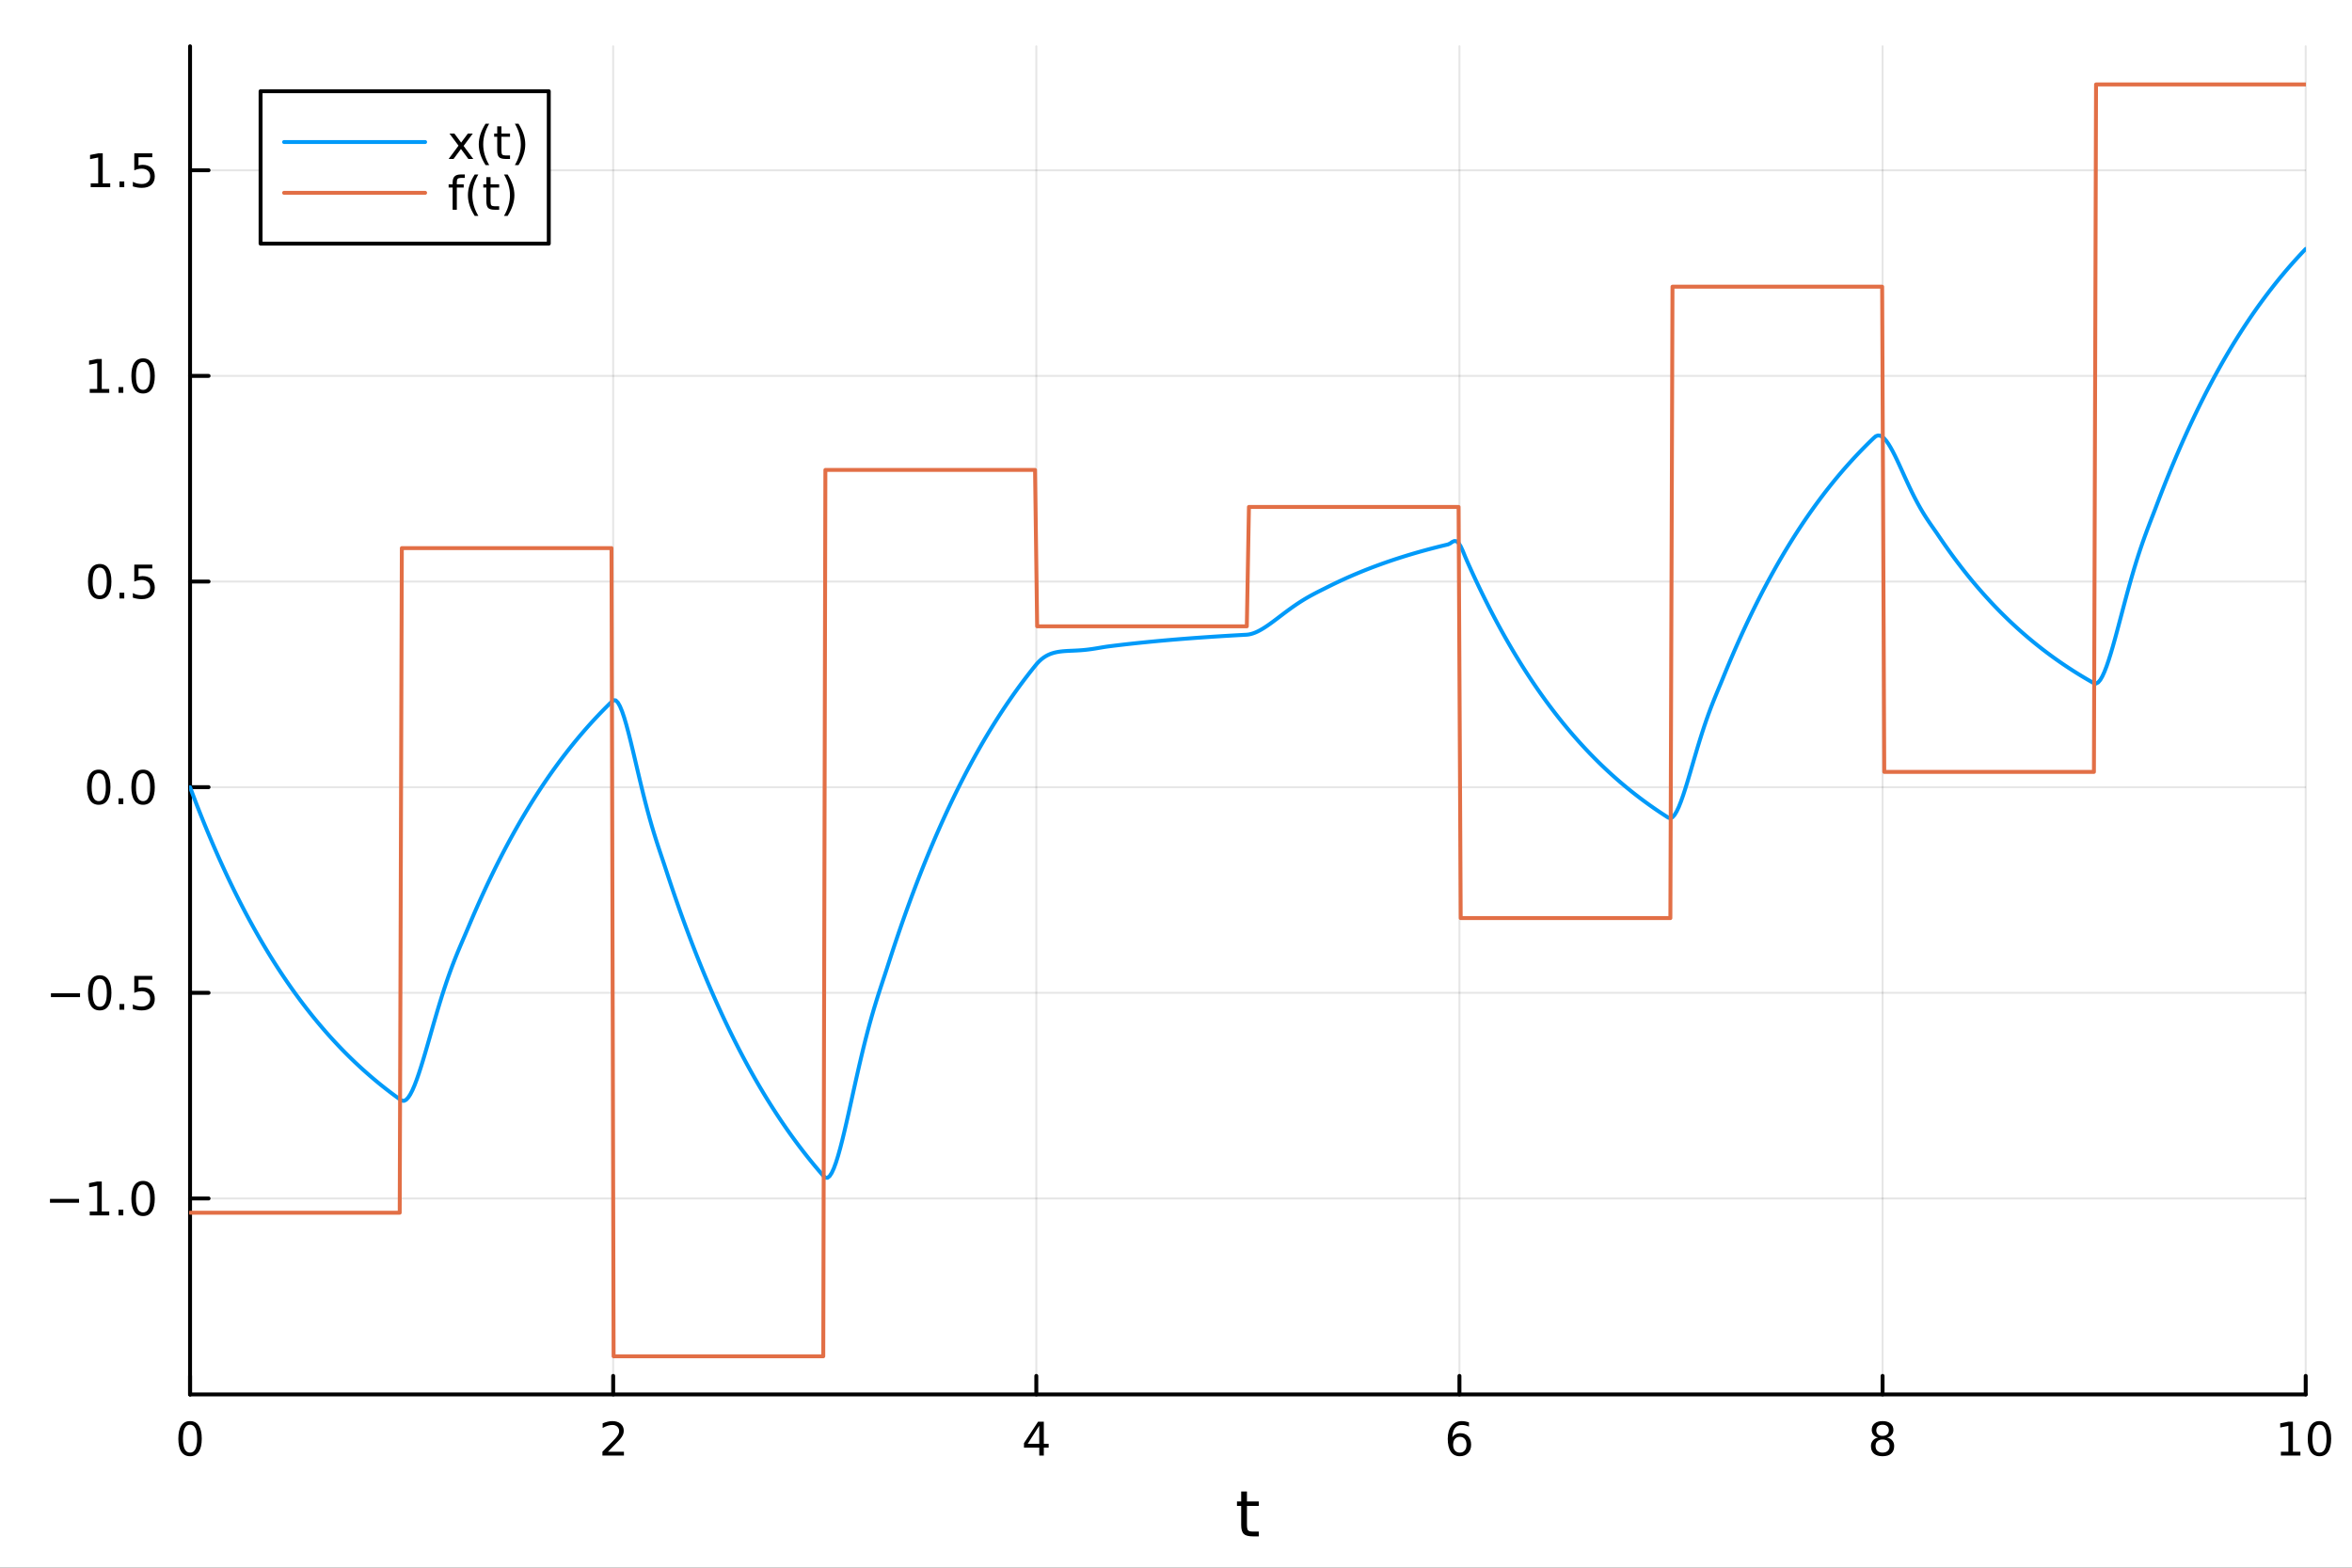 <?xml version="1.0" encoding="utf-8"?>
<svg xmlns="http://www.w3.org/2000/svg" xmlns:xlink="http://www.w3.org/1999/xlink" width="600" height="400" viewBox="0 0 2400 1600">
<rect x="0" y="0" width="2400" height="1600" fill="#333333" stroke="none"/>
<defs>
  <clipPath id="clip360">
    <rect x="0" y="0" width="2400" height="1600"/>
  </clipPath>
</defs>
<path clip-path="url(#clip360)" d="M0 1600 L2400 1600 L2400 0 L0 0  Z" fill="#ffffff" fill-rule="evenodd" fill-opacity="1"/>
<defs>
  <clipPath id="clip361">
    <rect x="480" y="0" width="1681" height="1600"/>
  </clipPath>
</defs>
<path clip-path="url(#clip360)" d="M193.936 1423.18 L2352.76 1423.18 L2352.76 47.244 L193.936 47.244  Z" fill="#ffffff" fill-rule="evenodd" fill-opacity="1"/>
<defs>
  <clipPath id="clip362">
    <rect x="193" y="47" width="2160" height="1377"/>
  </clipPath>
</defs>
<polyline clip-path="url(#clip362)" style="stroke:#000000; stroke-linecap:round; stroke-linejoin:round; stroke-width:2; stroke-opacity:0.1; fill:none" points="193.936,1423.18 193.936,47.244 "/>
<polyline clip-path="url(#clip362)" style="stroke:#000000; stroke-linecap:round; stroke-linejoin:round; stroke-width:2; stroke-opacity:0.1; fill:none" points="625.7,1423.18 625.7,47.244 "/>
<polyline clip-path="url(#clip362)" style="stroke:#000000; stroke-linecap:round; stroke-linejoin:round; stroke-width:2; stroke-opacity:0.1; fill:none" points="1057.46,1423.18 1057.46,47.244 "/>
<polyline clip-path="url(#clip362)" style="stroke:#000000; stroke-linecap:round; stroke-linejoin:round; stroke-width:2; stroke-opacity:0.1; fill:none" points="1489.23,1423.18 1489.23,47.244 "/>
<polyline clip-path="url(#clip362)" style="stroke:#000000; stroke-linecap:round; stroke-linejoin:round; stroke-width:2; stroke-opacity:0.1; fill:none" points="1920.99,1423.18 1920.99,47.244 "/>
<polyline clip-path="url(#clip362)" style="stroke:#000000; stroke-linecap:round; stroke-linejoin:round; stroke-width:2; stroke-opacity:0.1; fill:none" points="2352.76,1423.18 2352.76,47.244 "/>
<polyline clip-path="url(#clip360)" style="stroke:#000000; stroke-linecap:round; stroke-linejoin:round; stroke-width:4; stroke-opacity:1; fill:none" points="193.936,1423.18 2352.76,1423.18 "/>
<polyline clip-path="url(#clip360)" style="stroke:#000000; stroke-linecap:round; stroke-linejoin:round; stroke-width:4; stroke-opacity:1; fill:none" points="193.936,1423.18 193.936,1404.28 "/>
<polyline clip-path="url(#clip360)" style="stroke:#000000; stroke-linecap:round; stroke-linejoin:round; stroke-width:4; stroke-opacity:1; fill:none" points="625.7,1423.18 625.7,1404.28 "/>
<polyline clip-path="url(#clip360)" style="stroke:#000000; stroke-linecap:round; stroke-linejoin:round; stroke-width:4; stroke-opacity:1; fill:none" points="1057.46,1423.18 1057.46,1404.28 "/>
<polyline clip-path="url(#clip360)" style="stroke:#000000; stroke-linecap:round; stroke-linejoin:round; stroke-width:4; stroke-opacity:1; fill:none" points="1489.23,1423.18 1489.23,1404.28 "/>
<polyline clip-path="url(#clip360)" style="stroke:#000000; stroke-linecap:round; stroke-linejoin:round; stroke-width:4; stroke-opacity:1; fill:none" points="1920.99,1423.18 1920.99,1404.28 "/>
<polyline clip-path="url(#clip360)" style="stroke:#000000; stroke-linecap:round; stroke-linejoin:round; stroke-width:4; stroke-opacity:1; fill:none" points="2352.76,1423.18 2352.76,1404.28 "/>
<path clip-path="url(#clip360)" d="M193.936 1454.1 Q190.325 1454.1 188.496 1457.66 Q186.691 1461.2 186.691 1468.33 Q186.691 1475.44 188.496 1479.01 Q190.325 1482.55 193.936 1482.55 Q197.57 1482.55 199.376 1479.01 Q201.204 1475.44 201.204 1468.33 Q201.204 1461.2 199.376 1457.66 Q197.57 1454.1 193.936 1454.1 M193.936 1450.39 Q199.746 1450.39 202.802 1455 Q205.88 1459.58 205.88 1468.33 Q205.88 1477.06 202.802 1481.67 Q199.746 1486.25 193.936 1486.25 Q188.126 1486.25 185.047 1481.67 Q181.992 1477.06 181.992 1468.33 Q181.992 1459.58 185.047 1455 Q188.126 1450.39 193.936 1450.39 Z" fill="#000000" fill-rule="nonzero" fill-opacity="1" /><path clip-path="url(#clip360)" d="M620.353 1481.64 L636.672 1481.64 L636.672 1485.58 L614.728 1485.58 L614.728 1481.64 Q617.39 1478.89 621.973 1474.26 Q626.58 1469.61 627.76 1468.27 Q630.006 1465.74 630.885 1464.01 Q631.788 1462.25 631.788 1460.56 Q631.788 1457.8 629.843 1456.07 Q627.922 1454.33 624.82 1454.33 Q622.621 1454.33 620.168 1455.09 Q617.737 1455.86 614.959 1457.41 L614.959 1452.69 Q617.783 1451.55 620.237 1450.97 Q622.691 1450.39 624.728 1450.39 Q630.098 1450.39 633.293 1453.08 Q636.487 1455.77 636.487 1460.26 Q636.487 1462.39 635.677 1464.31 Q634.89 1466.2 632.783 1468.8 Q632.205 1469.47 629.103 1472.69 Q626.001 1475.88 620.353 1481.64 Z" fill="#000000" fill-rule="nonzero" fill-opacity="1" /><path clip-path="url(#clip360)" d="M1060.47 1455.09 L1048.67 1473.54 L1060.47 1473.54 L1060.47 1455.09 M1059.25 1451.02 L1065.13 1451.02 L1065.13 1473.54 L1070.06 1473.54 L1070.06 1477.43 L1065.13 1477.43 L1065.13 1485.58 L1060.47 1485.58 L1060.47 1477.43 L1044.87 1477.43 L1044.87 1472.92 L1059.25 1451.02 Z" fill="#000000" fill-rule="nonzero" fill-opacity="1" /><path clip-path="url(#clip360)" d="M1489.63 1466.44 Q1486.48 1466.44 1484.63 1468.59 Q1482.8 1470.74 1482.8 1474.49 Q1482.8 1478.22 1484.63 1480.39 Q1486.48 1482.55 1489.63 1482.55 Q1492.78 1482.55 1494.61 1480.39 Q1496.46 1478.22 1496.46 1474.49 Q1496.46 1470.74 1494.61 1468.59 Q1492.78 1466.44 1489.63 1466.44 M1498.92 1451.78 L1498.92 1456.04 Q1497.16 1455.21 1495.35 1454.77 Q1493.57 1454.33 1491.81 1454.33 Q1487.18 1454.33 1484.73 1457.45 Q1482.3 1460.58 1481.95 1466.9 Q1483.31 1464.89 1485.37 1463.82 Q1487.43 1462.73 1489.91 1462.73 Q1495.12 1462.73 1498.13 1465.9 Q1501.16 1469.05 1501.16 1474.49 Q1501.16 1479.82 1498.01 1483.03 Q1494.86 1486.25 1489.63 1486.25 Q1483.64 1486.25 1480.47 1481.67 Q1477.3 1477.06 1477.3 1468.33 Q1477.3 1460.14 1481.18 1455.28 Q1485.07 1450.39 1491.62 1450.39 Q1493.38 1450.39 1495.17 1450.74 Q1496.97 1451.09 1498.92 1451.78 Z" fill="#000000" fill-rule="nonzero" fill-opacity="1" /><path clip-path="url(#clip360)" d="M1920.99 1469.17 Q1917.66 1469.17 1915.74 1470.95 Q1913.84 1472.73 1913.84 1475.86 Q1913.84 1478.98 1915.74 1480.77 Q1917.66 1482.55 1920.99 1482.55 Q1924.33 1482.55 1926.25 1480.77 Q1928.17 1478.96 1928.17 1475.86 Q1928.17 1472.73 1926.25 1470.95 Q1924.35 1469.17 1920.99 1469.17 M1916.32 1467.18 Q1913.31 1466.44 1911.62 1464.38 Q1909.95 1462.32 1909.95 1459.35 Q1909.95 1455.21 1912.89 1452.8 Q1915.85 1450.39 1920.99 1450.39 Q1926.15 1450.39 1929.09 1452.8 Q1932.03 1455.21 1932.03 1459.35 Q1932.03 1462.32 1930.34 1464.38 Q1928.68 1466.44 1925.69 1467.18 Q1929.07 1467.96 1930.95 1470.26 Q1932.84 1472.55 1932.84 1475.86 Q1932.84 1480.88 1929.77 1483.57 Q1926.71 1486.25 1920.99 1486.25 Q1915.27 1486.25 1912.2 1483.57 Q1909.14 1480.88 1909.14 1475.86 Q1909.14 1472.55 1911.04 1470.26 Q1912.94 1467.96 1916.32 1467.18 M1914.6 1459.79 Q1914.6 1462.48 1916.27 1463.98 Q1917.96 1465.49 1920.99 1465.49 Q1924 1465.49 1925.69 1463.98 Q1927.4 1462.48 1927.4 1459.79 Q1927.4 1457.11 1925.69 1455.6 Q1924 1454.1 1920.99 1454.1 Q1917.96 1454.1 1916.27 1455.6 Q1914.6 1457.11 1914.6 1459.79 Z" fill="#000000" fill-rule="nonzero" fill-opacity="1" /><path clip-path="url(#clip360)" d="M2327.44 1481.64 L2335.08 1481.64 L2335.08 1455.28 L2326.77 1456.95 L2326.77 1452.69 L2335.04 1451.02 L2339.71 1451.02 L2339.71 1481.64 L2347.35 1481.64 L2347.35 1485.58 L2327.44 1485.58 L2327.44 1481.64 Z" fill="#000000" fill-rule="nonzero" fill-opacity="1" /><path clip-path="url(#clip360)" d="M2366.8 1454.1 Q2363.18 1454.1 2361.36 1457.66 Q2359.55 1461.2 2359.55 1468.33 Q2359.55 1475.44 2361.36 1479.01 Q2363.18 1482.55 2366.8 1482.55 Q2370.43 1482.55 2372.23 1479.01 Q2374.06 1475.44 2374.06 1468.33 Q2374.06 1461.2 2372.23 1457.66 Q2370.43 1454.1 2366.8 1454.1 M2366.8 1450.39 Q2372.61 1450.39 2375.66 1455 Q2378.74 1459.58 2378.74 1468.33 Q2378.74 1477.06 2375.66 1481.67 Q2372.61 1486.25 2366.8 1486.25 Q2360.99 1486.25 2357.91 1481.67 Q2354.85 1477.06 2354.85 1468.33 Q2354.85 1459.58 2357.91 1455 Q2360.99 1450.39 2366.8 1450.39 Z" fill="#000000" fill-rule="nonzero" fill-opacity="1" /><path clip-path="url(#clip360)" d="M1272.41 1522.27 L1272.41 1532.4 L1284.47 1532.4 L1284.47 1536.95 L1272.41 1536.95 L1272.41 1556.3 Q1272.41 1560.66 1273.58 1561.9 Q1274.79 1563.14 1278.45 1563.14 L1284.47 1563.14 L1284.47 1568.04 L1278.45 1568.04 Q1271.67 1568.04 1269.1 1565.53 Q1266.52 1562.98 1266.52 1556.3 L1266.52 1536.95 L1262.22 1536.95 L1262.22 1532.4 L1266.52 1532.4 L1266.52 1522.27 L1272.41 1522.27 Z" fill="#000000" fill-rule="nonzero" fill-opacity="1" /><polyline clip-path="url(#clip362)" style="stroke:#000000; stroke-linecap:round; stroke-linejoin:round; stroke-width:2; stroke-opacity:0.1; fill:none" points="193.936,1223.16 2352.76,1223.16 "/>
<polyline clip-path="url(#clip362)" style="stroke:#000000; stroke-linecap:round; stroke-linejoin:round; stroke-width:2; stroke-opacity:0.1; fill:none" points="193.936,1013.29 2352.76,1013.29 "/>
<polyline clip-path="url(#clip362)" style="stroke:#000000; stroke-linecap:round; stroke-linejoin:round; stroke-width:2; stroke-opacity:0.1; fill:none" points="193.936,803.409 2352.76,803.409 "/>
<polyline clip-path="url(#clip362)" style="stroke:#000000; stroke-linecap:round; stroke-linejoin:round; stroke-width:2; stroke-opacity:0.1; fill:none" points="193.936,593.53 2352.76,593.53 "/>
<polyline clip-path="url(#clip362)" style="stroke:#000000; stroke-linecap:round; stroke-linejoin:round; stroke-width:2; stroke-opacity:0.1; fill:none" points="193.936,383.652 2352.76,383.652 "/>
<polyline clip-path="url(#clip362)" style="stroke:#000000; stroke-linecap:round; stroke-linejoin:round; stroke-width:2; stroke-opacity:0.1; fill:none" points="193.936,173.774 2352.76,173.774 "/>
<polyline clip-path="url(#clip360)" style="stroke:#000000; stroke-linecap:round; stroke-linejoin:round; stroke-width:4; stroke-opacity:1; fill:none" points="193.936,1423.18 193.936,47.244 "/>
<polyline clip-path="url(#clip360)" style="stroke:#000000; stroke-linecap:round; stroke-linejoin:round; stroke-width:4; stroke-opacity:1; fill:none" points="193.936,1223.16 212.834,1223.16 "/>
<polyline clip-path="url(#clip360)" style="stroke:#000000; stroke-linecap:round; stroke-linejoin:round; stroke-width:4; stroke-opacity:1; fill:none" points="193.936,1013.29 212.834,1013.29 "/>
<polyline clip-path="url(#clip360)" style="stroke:#000000; stroke-linecap:round; stroke-linejoin:round; stroke-width:4; stroke-opacity:1; fill:none" points="193.936,803.409 212.834,803.409 "/>
<polyline clip-path="url(#clip360)" style="stroke:#000000; stroke-linecap:round; stroke-linejoin:round; stroke-width:4; stroke-opacity:1; fill:none" points="193.936,593.53 212.834,593.53 "/>
<polyline clip-path="url(#clip360)" style="stroke:#000000; stroke-linecap:round; stroke-linejoin:round; stroke-width:4; stroke-opacity:1; fill:none" points="193.936,383.652 212.834,383.652 "/>
<polyline clip-path="url(#clip360)" style="stroke:#000000; stroke-linecap:round; stroke-linejoin:round; stroke-width:4; stroke-opacity:1; fill:none" points="193.936,173.774 212.834,173.774 "/>
<path clip-path="url(#clip360)" d="M50.992 1223.62 L80.668 1223.62 L80.668 1227.55 L50.992 1227.55 L50.992 1223.62 Z" fill="#000000" fill-rule="nonzero" fill-opacity="1" /><path clip-path="url(#clip360)" d="M91.571 1236.51 L99.21 1236.51 L99.21 1210.14 L90.899 1211.81 L90.899 1207.55 L99.163 1205.88 L103.839 1205.88 L103.839 1236.51 L111.478 1236.51 L111.478 1240.44 L91.571 1240.44 L91.571 1236.51 Z" fill="#000000" fill-rule="nonzero" fill-opacity="1" /><path clip-path="url(#clip360)" d="M120.922 1234.57 L125.807 1234.57 L125.807 1240.44 L120.922 1240.44 L120.922 1234.57 Z" fill="#000000" fill-rule="nonzero" fill-opacity="1" /><path clip-path="url(#clip360)" d="M145.992 1208.96 Q142.381 1208.96 140.552 1212.53 Q138.746 1216.07 138.746 1223.2 Q138.746 1230.31 140.552 1233.87 Q142.381 1237.41 145.992 1237.41 Q149.626 1237.41 151.431 1233.87 Q153.26 1230.31 153.26 1223.2 Q153.26 1216.07 151.431 1212.53 Q149.626 1208.96 145.992 1208.96 M145.992 1205.26 Q151.802 1205.26 154.857 1209.87 Q157.936 1214.45 157.936 1223.2 Q157.936 1231.93 154.857 1236.53 Q151.802 1241.12 145.992 1241.12 Q140.181 1241.12 137.103 1236.53 Q134.047 1231.93 134.047 1223.2 Q134.047 1214.45 137.103 1209.87 Q140.181 1205.26 145.992 1205.26 Z" fill="#000000" fill-rule="nonzero" fill-opacity="1" /><path clip-path="url(#clip360)" d="M51.987 1013.74 L81.663 1013.74 L81.663 1017.67 L51.987 1017.67 L51.987 1013.74 Z" fill="#000000" fill-rule="nonzero" fill-opacity="1" /><path clip-path="url(#clip360)" d="M101.756 999.085 Q98.145 999.085 96.316 1002.65 Q94.51 1006.19 94.51 1013.32 Q94.51 1020.43 96.316 1023.99 Q98.145 1027.53 101.756 1027.53 Q105.39 1027.53 107.196 1023.99 Q109.024 1020.43 109.024 1013.32 Q109.024 1006.19 107.196 1002.65 Q105.39 999.085 101.756 999.085 M101.756 995.382 Q107.566 995.382 110.621 999.988 Q113.7 1004.57 113.7 1013.32 Q113.7 1022.05 110.621 1026.65 Q107.566 1031.24 101.756 1031.24 Q95.946 1031.24 92.867 1026.65 Q89.811 1022.05 89.811 1013.32 Q89.811 1004.57 92.867 999.988 Q95.946 995.382 101.756 995.382 Z" fill="#000000" fill-rule="nonzero" fill-opacity="1" /><path clip-path="url(#clip360)" d="M121.918 1024.69 L126.802 1024.69 L126.802 1030.57 L121.918 1030.57 L121.918 1024.69 Z" fill="#000000" fill-rule="nonzero" fill-opacity="1" /><path clip-path="url(#clip360)" d="M137.033 996.007 L155.39 996.007 L155.39 999.942 L141.316 999.942 L141.316 1008.41 Q142.334 1008.07 143.353 1007.9 Q144.371 1007.72 145.39 1007.72 Q151.177 1007.72 154.556 1010.89 Q157.936 1014.06 157.936 1019.48 Q157.936 1025.06 154.464 1028.16 Q150.992 1031.24 144.672 1031.24 Q142.496 1031.24 140.228 1030.87 Q137.982 1030.5 135.575 1029.76 L135.575 1025.06 Q137.658 1026.19 139.881 1026.75 Q142.103 1027.3 144.58 1027.3 Q148.584 1027.3 150.922 1025.2 Q153.26 1023.09 153.26 1019.48 Q153.26 1015.87 150.922 1013.76 Q148.584 1011.65 144.58 1011.65 Q142.705 1011.65 140.83 1012.07 Q138.978 1012.49 137.033 1013.37 L137.033 996.007 Z" fill="#000000" fill-rule="nonzero" fill-opacity="1" /><path clip-path="url(#clip360)" d="M100.76 789.207 Q97.149 789.207 95.321 792.772 Q93.515 796.314 93.515 803.443 Q93.515 810.55 95.321 814.115 Q97.149 817.656 100.76 817.656 Q104.395 817.656 106.2 814.115 Q108.029 810.55 108.029 803.443 Q108.029 796.314 106.2 792.772 Q104.395 789.207 100.76 789.207 M100.76 785.504 Q106.571 785.504 109.626 790.11 Q112.705 794.693 112.705 803.443 Q112.705 812.17 109.626 816.777 Q106.571 821.36 100.76 821.36 Q94.95 821.36 91.871 816.777 Q88.816 812.17 88.816 803.443 Q88.816 794.693 91.871 790.11 Q94.95 785.504 100.76 785.504 Z" fill="#000000" fill-rule="nonzero" fill-opacity="1" /><path clip-path="url(#clip360)" d="M120.922 814.809 L125.807 814.809 L125.807 820.689 L120.922 820.689 L120.922 814.809 Z" fill="#000000" fill-rule="nonzero" fill-opacity="1" /><path clip-path="url(#clip360)" d="M145.992 789.207 Q142.381 789.207 140.552 792.772 Q138.746 796.314 138.746 803.443 Q138.746 810.55 140.552 814.115 Q142.381 817.656 145.992 817.656 Q149.626 817.656 151.431 814.115 Q153.26 810.55 153.26 803.443 Q153.26 796.314 151.431 792.772 Q149.626 789.207 145.992 789.207 M145.992 785.504 Q151.802 785.504 154.857 790.11 Q157.936 794.693 157.936 803.443 Q157.936 812.17 154.857 816.777 Q151.802 821.36 145.992 821.36 Q140.181 821.36 137.103 816.777 Q134.047 812.17 134.047 803.443 Q134.047 794.693 137.103 790.11 Q140.181 785.504 145.992 785.504 Z" fill="#000000" fill-rule="nonzero" fill-opacity="1" /><path clip-path="url(#clip360)" d="M101.756 579.329 Q98.145 579.329 96.316 582.894 Q94.51 586.435 94.51 593.565 Q94.51 600.672 96.316 604.236 Q98.145 607.778 101.756 607.778 Q105.39 607.778 107.196 604.236 Q109.024 600.672 109.024 593.565 Q109.024 586.435 107.196 582.894 Q105.39 579.329 101.756 579.329 M101.756 575.625 Q107.566 575.625 110.621 580.232 Q113.7 584.815 113.7 593.565 Q113.7 602.292 110.621 606.898 Q107.566 611.482 101.756 611.482 Q95.946 611.482 92.867 606.898 Q89.811 602.292 89.811 593.565 Q89.811 584.815 92.867 580.232 Q95.946 575.625 101.756 575.625 Z" fill="#000000" fill-rule="nonzero" fill-opacity="1" /><path clip-path="url(#clip360)" d="M121.918 604.931 L126.802 604.931 L126.802 610.81 L121.918 610.81 L121.918 604.931 Z" fill="#000000" fill-rule="nonzero" fill-opacity="1" /><path clip-path="url(#clip360)" d="M137.033 576.25 L155.39 576.25 L155.39 580.186 L141.316 580.186 L141.316 588.658 Q142.334 588.31 143.353 588.148 Q144.371 587.963 145.39 587.963 Q151.177 587.963 154.556 591.135 Q157.936 594.306 157.936 599.722 Q157.936 605.301 154.464 608.403 Q150.992 611.482 144.672 611.482 Q142.496 611.482 140.228 611.111 Q137.982 610.741 135.575 610 L135.575 605.301 Q137.658 606.435 139.881 606.991 Q142.103 607.546 144.58 607.546 Q148.584 607.546 150.922 605.44 Q153.26 603.334 153.26 599.722 Q153.26 596.111 150.922 594.005 Q148.584 591.898 144.58 591.898 Q142.705 591.898 140.83 592.315 Q138.978 592.732 137.033 593.611 L137.033 576.25 Z" fill="#000000" fill-rule="nonzero" fill-opacity="1" /><path clip-path="url(#clip360)" d="M91.571 396.997 L99.21 396.997 L99.21 370.631 L90.899 372.298 L90.899 368.039 L99.163 366.372 L103.839 366.372 L103.839 396.997 L111.478 396.997 L111.478 400.932 L91.571 400.932 L91.571 396.997 Z" fill="#000000" fill-rule="nonzero" fill-opacity="1" /><path clip-path="url(#clip360)" d="M120.922 395.053 L125.807 395.053 L125.807 400.932 L120.922 400.932 L120.922 395.053 Z" fill="#000000" fill-rule="nonzero" fill-opacity="1" /><path clip-path="url(#clip360)" d="M145.992 369.451 Q142.381 369.451 140.552 373.016 Q138.746 376.557 138.746 383.687 Q138.746 390.793 140.552 394.358 Q142.381 397.9 145.992 397.9 Q149.626 397.9 151.431 394.358 Q153.26 390.793 153.26 383.687 Q153.26 376.557 151.431 373.016 Q149.626 369.451 145.992 369.451 M145.992 365.747 Q151.802 365.747 154.857 370.354 Q157.936 374.937 157.936 383.687 Q157.936 392.414 154.857 397.02 Q151.802 401.603 145.992 401.603 Q140.181 401.603 137.103 397.02 Q134.047 392.414 134.047 383.687 Q134.047 374.937 137.103 370.354 Q140.181 365.747 145.992 365.747 Z" fill="#000000" fill-rule="nonzero" fill-opacity="1" /><path clip-path="url(#clip360)" d="M92.566 187.119 L100.205 187.119 L100.205 160.753 L91.895 162.42 L91.895 158.161 L100.159 156.494 L104.834 156.494 L104.834 187.119 L112.473 187.119 L112.473 191.054 L92.566 191.054 L92.566 187.119 Z" fill="#000000" fill-rule="nonzero" fill-opacity="1" /><path clip-path="url(#clip360)" d="M121.918 185.174 L126.802 185.174 L126.802 191.054 L121.918 191.054 L121.918 185.174 Z" fill="#000000" fill-rule="nonzero" fill-opacity="1" /><path clip-path="url(#clip360)" d="M137.033 156.494 L155.39 156.494 L155.39 160.429 L141.316 160.429 L141.316 168.901 Q142.334 168.554 143.353 168.392 Q144.371 168.207 145.39 168.207 Q151.177 168.207 154.556 171.378 Q157.936 174.549 157.936 179.966 Q157.936 185.545 154.464 188.647 Q150.992 191.725 144.672 191.725 Q142.496 191.725 140.228 191.355 Q137.982 190.984 135.575 190.244 L135.575 185.545 Q137.658 186.679 139.881 187.234 Q142.103 187.79 144.58 187.79 Q148.584 187.79 150.922 185.684 Q153.26 183.577 153.26 179.966 Q153.26 176.355 150.922 174.248 Q148.584 172.142 144.58 172.142 Q142.705 172.142 140.83 172.559 Q138.978 172.975 137.033 173.855 L137.033 156.494 Z" fill="#000000" fill-rule="nonzero" fill-opacity="1" /><polyline clip-path="url(#clip362)" style="stroke:#009af9; stroke-linecap:round; stroke-linejoin:round; stroke-width:4; stroke-opacity:1; fill:none" points="193.936,803.409 196.097,809.167 198.258,814.848 200.419,820.455 202.58,825.987 204.741,831.446 206.902,836.832 209.063,842.147 211.224,847.392 213.385,852.567 215.546,857.673 217.707,862.712 219.868,867.684 222.029,872.59 224.19,877.43 226.351,882.207 228.512,886.921 230.673,891.571 232.834,896.161 234.995,900.689 237.156,905.158 239.317,909.567 241.478,913.917 243.639,918.21 245.8,922.446 247.961,926.626 250.122,930.751 252.282,934.821 254.443,938.836 256.604,942.799 258.765,946.709 260.926,950.567 263.087,954.374 265.248,958.131 267.409,961.838 269.57,965.495 271.731,969.105 273.892,972.666 276.053,976.18 278.214,979.648 280.375,983.069 282.536,986.445 284.697,989.777 286.858,993.064 289.019,996.308 291.18,999.508 293.341,1002.67 295.502,1005.78 297.663,1008.86 299.824,1011.89 301.985,1014.89 304.146,1017.84 306.307,1020.76 308.468,1023.63 310.629,1026.47 312.79,1029.27 314.951,1032.03 317.112,1034.76 319.273,1037.45 321.434,1040.11 323.595,1042.73 325.756,1045.31 327.917,1047.86 330.078,1050.38 332.239,1052.87 334.4,1055.32 336.561,1057.73 338.722,1060.12 340.883,1062.48 343.044,1064.8 345.205,1067.09 347.366,1069.35 349.527,1071.59 351.688,1073.79 353.849,1075.96 356.01,1078.11 358.171,1080.22 360.332,1082.31 362.493,1084.37 364.653,1086.4 366.814,1088.41 368.975,1090.39 371.136,1092.34 373.297,1094.27 375.458,1096.17 377.619,1098.05 379.78,1099.9 381.941,1101.73 384.102,1103.53 386.263,1105.31 388.424,1107.07 390.585,1108.8 392.746,1110.51 394.907,1112.19 397.068,1113.86 399.229,1115.5 401.39,1117.12 403.551,1118.72 405.712,1120.3 407.873,1121.85 410.034,1123.3 412.195,1123.57 414.356,1122.49 416.517,1120.23 418.678,1116.92 420.839,1112.7 423,1107.7 425.161,1102.03 427.322,1095.82 429.483,1089.16 431.644,1082.16 433.805,1074.91 435.966,1067.48 438.127,1059.96 440.288,1052.4 442.449,1044.88 444.61,1037.45 446.771,1030.14 448.932,1023 451.093,1016.05 453.254,1009.32 455.415,1002.83 457.576,996.572 459.737,990.554 461.898,984.766 464.059,979.192 466.22,973.808 468.381,968.583 470.542,963.48 472.703,958.45 474.864,953.441 477.024,948.39 479.185,943.258 481.346,938.169 483.507,933.147 485.668,928.192 487.829,923.303 489.99,918.478 492.151,913.718 494.312,909.02 496.473,904.385 498.634,899.812 500.795,895.299 502.956,890.845 505.117,886.451 507.278,882.115 509.439,877.837 511.6,873.615 513.761,869.449 515.922,865.338 518.083,861.282 520.244,857.279 522.405,853.33 524.566,849.432 526.727,845.587 528.888,841.792 531.049,838.048 533.21,834.354 535.371,830.708 537.532,827.111 539.693,823.562 541.854,820.059 544.015,816.604 546.176,813.194 548.337,809.829 550.498,806.509 552.659,803.233 554.82,800.001 556.981,796.811 559.142,793.664 561.303,790.559 563.464,787.494 565.625,784.471 567.786,781.487 569.947,778.543 572.108,775.638 574.269,772.772 576.43,769.943 578.591,767.152 580.752,764.398 582.913,761.681 585.074,758.999 587.235,756.353 589.396,753.742 591.556,751.166 593.717,748.623 595.878,746.115 598.039,743.639 600.2,741.197 602.361,738.787 604.522,736.409 606.683,734.062 608.844,731.746 611.005,729.462 613.166,727.207 615.327,724.982 617.488,722.787 619.649,720.621 621.81,718.484 623.971,716.375 626.132,714.617 628.293,714.828 630.454,716.981 632.615,720.794 634.776,726.006 636.937,732.372 639.098,739.667 641.259,747.683 643.42,756.232 645.581,765.144 647.742,774.266 649.903,783.465 652.064,792.627 654.225,801.654 656.386,810.469 658.547,819.011 660.708,827.24 662.869,835.132 665.03,842.684 667.191,849.908 669.352,856.838 671.513,863.524 673.674,870.036 675.835,876.461 677.996,882.905 680.157,889.478 682.318,896.037 684.479,902.51 686.64,908.897 688.801,915.199 690.962,921.417 693.123,927.553 695.284,933.608 697.445,939.583 699.606,945.478 701.767,951.295 703.927,957.035 706.088,962.699 708.249,968.288 710.41,973.802 712.571,979.244 714.732,984.613 716.893,989.911 719.054,995.139 721.215,1000.3 723.376,1005.39 725.537,1010.41 727.698,1015.37 729.859,1020.26 732.02,1025.08 734.181,1029.85 736.342,1034.55 738.503,1039.18 740.664,1043.76 742.825,1048.27 744.986,1052.73 747.147,1057.12 749.308,1061.46 751.469,1065.74 753.63,1069.96 755.791,1074.13 757.952,1078.24 760.113,1082.29 762.274,1086.3 764.435,1090.25 766.596,1094.14 768.757,1097.99 770.918,1101.79 773.079,1105.53 775.24,1109.23 777.401,1112.87 779.562,1116.47 781.723,1120.02 783.884,1123.52 786.045,1126.98 788.206,1130.39 790.367,1133.75 792.528,1137.08 794.689,1140.35 796.85,1143.59 799.011,1146.78 801.172,1149.92 803.333,1153.03 805.494,1156.1 807.655,1159.12 809.816,1162.11 811.977,1165.05 814.138,1167.96 816.298,1170.82 818.459,1173.65 820.62,1176.45 822.781,1179.2 824.942,1181.92 827.103,1184.6 829.264,1187.25 831.425,1189.86 833.586,1192.44 835.747,1194.98 837.908,1197.49 840.069,1199.96 842.23,1201.97 844.391,1202.07 846.552,1200.36 848.713,1197.06 850.874,1192.37 853.035,1186.5 855.196,1179.62 857.357,1171.9 859.518,1163.51 861.679,1154.59 863.84,1145.28 866.001,1135.71 868.162,1125.97 870.323,1116.19 872.484,1106.44 874.645,1096.8 876.806,1087.34 878.967,1078.11 881.128,1069.15 883.289,1060.49 885.45,1052.16 887.611,1044.15 889.772,1036.47 891.933,1029.09 894.094,1021.98 896.255,1015.11 898.416,1008.43 900.577,1001.86 902.738,995.333 904.899,988.761 907.06,982.066 909.221,975.405 911.382,968.831 913.543,962.346 915.704,955.946 917.865,949.631 920.026,943.399 922.187,937.25 924.348,931.183 926.509,925.196 928.669,919.289 930.83,913.46 932.991,907.708 935.152,902.033 937.313,896.432 939.474,890.906 941.635,885.453 943.796,880.073 945.957,874.763 948.118,869.524 950.279,864.355 952.44,859.253 954.601,854.22 956.762,849.253 958.923,844.351 961.084,839.515 963.245,834.743 965.406,830.035 967.567,825.389 969.728,820.804 971.889,816.28 974.05,811.817 976.211,807.412 978.372,803.067 980.533,798.778 982.694,794.547 984.855,790.372 987.016,786.252 989.177,782.187 991.338,778.176 993.499,774.218 995.66,770.313 997.821,766.459 999.982,762.657 1002.14,758.905 1004.3,755.203 1006.46,751.549 1008.63,747.945 1010.79,744.388 1012.95,740.878 1015.11,737.414 1017.27,733.997 1019.43,730.625 1021.59,727.297 1023.75,724.014 1025.91,720.774 1028.07,717.576 1030.24,714.422 1032.4,711.309 1034.56,708.237 1036.72,705.206 1038.88,702.215 1041.04,699.264 1043.2,696.352 1045.36,693.479 1047.52,690.643 1049.68,687.846 1051.85,685.085 1054.01,682.361 1056.17,679.673 1058.33,677.082 1060.49,674.815 1062.65,672.864 1064.81,671.2 1066.97,669.792 1069.13,668.613 1071.29,667.637 1073.46,666.837 1075.62,666.191 1077.78,665.676 1079.94,665.272 1082.1,664.958 1084.26,664.718 1086.42,664.534 1088.58,664.391 1090.74,664.277 1092.9,664.177 1095.07,664.083 1097.23,663.983 1099.39,663.871 1101.55,663.74 1103.71,663.585 1105.87,663.401 1108.03,663.188 1110.19,662.943 1112.35,662.668 1114.51,662.364 1116.67,662.036 1118.84,661.688 1121,661.325 1123.16,660.957 1125.32,660.592 1127.48,660.241 1129.64,659.916 1131.8,659.629 1133.96,659.359 1136.12,659.092 1138.28,658.828 1140.45,658.568 1142.61,658.311 1144.77,658.058 1146.93,657.808 1149.09,657.562 1151.25,657.319 1153.41,657.079 1155.57,656.842 1157.73,656.608 1159.89,656.378 1162.06,656.15 1164.22,655.926 1166.38,655.704 1168.54,655.485 1170.7,655.27 1172.86,655.057 1175.02,654.847 1177.18,654.64 1179.34,654.435 1181.5,654.233 1183.67,654.034 1185.83,653.838 1187.99,653.644 1190.15,653.453 1192.31,653.264 1194.47,653.078 1196.63,652.894 1198.79,652.712 1200.95,652.534 1203.11,652.357 1205.28,652.183 1207.44,652.011 1209.6,651.841 1211.76,651.674 1213.92,651.509 1216.08,651.346 1218.24,651.185 1220.4,651.026 1222.56,650.87 1224.72,650.715 1226.88,650.563 1229.05,650.412 1231.21,650.264 1233.37,650.117 1235.53,649.973 1237.69,649.83 1239.85,649.689 1242.01,649.55 1244.17,649.413 1246.33,649.278 1248.49,649.145 1250.66,649.013 1252.82,648.883 1254.98,648.755 1257.14,648.629 1259.3,648.504 1261.46,648.381 1263.62,648.259 1265.78,648.139 1267.94,648.021 1270.1,647.904 1272.27,647.784 1274.43,647.512 1276.59,647.039 1278.75,646.383 1280.91,645.564 1283.07,644.598 1285.23,643.502 1287.39,642.292 1289.55,640.984 1291.71,639.592 1293.88,638.13 1296.04,636.61 1298.2,635.044 1300.36,633.445 1302.52,631.821 1304.68,630.184 1306.84,628.542 1309,626.902 1311.16,625.273 1313.32,623.662 1315.49,622.073 1317.65,620.512 1319.81,618.983 1321.97,617.489 1324.13,616.034 1326.29,614.618 1328.45,613.244 1330.61,611.911 1332.77,610.619 1334.93,609.367 1337.09,608.152 1339.26,606.972 1341.42,605.823 1343.58,604.7 1345.74,603.599 1347.9,602.514 1350.06,601.437 1352.22,600.361 1354.38,599.278 1356.54,598.192 1358.7,597.121 1360.87,596.064 1363.03,595.021 1365.19,593.992 1367.35,592.977 1369.51,591.974 1371.67,590.986 1373.83,590.01 1375.99,589.047 1378.15,588.097 1380.31,587.16 1382.48,586.235 1384.64,585.322 1386.8,584.422 1388.96,583.533 1391.12,582.656 1393.28,581.791 1395.44,580.937 1397.6,580.095 1399.76,579.263 1401.92,578.443 1404.09,577.634 1406.25,576.835 1408.41,576.047 1410.57,575.269 1412.73,574.502 1414.89,573.744 1417.05,572.997 1419.21,572.26 1421.37,571.533 1423.53,570.815 1425.7,570.106 1427.86,569.408 1430.02,568.718 1432.18,568.038 1434.34,567.366 1436.5,566.704 1438.66,566.05 1440.82,565.405 1442.98,564.768 1445.14,564.14 1447.3,563.521 1449.47,562.909 1451.63,562.306 1453.79,561.71 1455.95,561.123 1458.11,560.543 1460.27,559.971 1462.43,559.407 1464.59,558.85 1466.75,558.3 1468.91,557.758 1471.08,557.223 1473.24,556.695 1475.4,556.174 1477.56,555.66 1479.72,554.64 1481.88,553.127 1484.04,552.141 1486.2,552.377 1488.36,554.193 1490.52,557.607 1492.69,562.304 1494.85,567.63 1497.01,572.679 1499.17,577.509 1501.33,582.275 1503.49,586.978 1505.65,591.619 1507.81,596.198 1509.97,600.716 1512.13,605.175 1514.3,609.575 1516.46,613.916 1518.62,618.199 1520.78,622.426 1522.94,626.597 1525.1,630.712 1527.26,634.773 1529.42,638.78 1531.58,642.734 1533.74,646.636 1535.91,650.485 1538.07,654.284 1540.23,658.032 1542.39,661.731 1544.55,665.38 1546.71,668.981 1548.87,672.534 1551.03,676.041 1553.19,679.5 1555.35,682.914 1557.51,686.283 1559.68,689.607 1561.84,692.886 1564,696.123 1566.16,699.316 1568.32,702.467 1570.48,705.577 1572.64,708.645 1574.8,711.673 1576.96,714.66 1579.12,717.608 1581.29,720.517 1583.45,723.387 1585.61,726.219 1587.77,729.013 1589.93,731.771 1592.09,734.492 1594.25,737.177 1596.41,739.826 1598.57,742.44 1600.73,745.02 1602.9,747.565 1605.06,750.077 1607.22,752.555 1609.38,755 1611.54,757.413 1613.7,759.794 1615.86,762.143 1618.02,764.462 1620.18,766.749 1622.34,769.006 1624.51,771.234 1626.67,773.431 1628.83,775.6 1630.99,777.74 1633.15,779.851 1635.31,781.935 1637.47,783.991 1639.63,786.019 1641.79,788.021 1643.95,789.996 1646.12,791.946 1648.28,793.869 1650.44,795.766 1652.6,797.639 1654.76,799.487 1656.92,801.31 1659.08,803.109 1661.24,804.884 1663.4,806.636 1665.56,808.364 1667.72,810.069 1669.89,811.752 1672.05,813.413 1674.21,815.051 1676.37,816.668 1678.53,818.263 1680.69,819.837 1682.85,821.391 1685.01,822.923 1687.17,824.436 1689.33,825.928 1691.5,827.401 1693.66,828.854 1695.82,830.287 1697.98,831.702 1700.14,833.098 1702.3,834.476 1704.46,835.084 1706.62,834.075 1708.78,831.664 1710.94,828.055 1713.11,823.442 1715.27,818.003 1717.43,811.903 1719.59,805.295 1721.75,798.316 1723.91,791.09 1726.07,783.73 1728.23,776.331 1730.39,768.979 1732.55,761.744 1734.72,754.681 1736.88,747.836 1739.04,741.236 1741.2,734.899 1743.36,728.827 1745.52,723.01 1747.68,717.422 1749.84,712.025 1752,706.768 1754.16,701.587 1756.33,696.401 1758.49,691.123 1760.65,685.839 1762.81,680.625 1764.97,675.481 1767.13,670.404 1769.29,665.395 1771.45,660.453 1773.61,655.575 1775.77,650.763 1777.93,646.014 1780.1,641.329 1782.26,636.705 1784.42,632.143 1786.58,627.641 1788.74,623.199 1790.9,618.816 1793.06,614.491 1795.22,610.223 1797.38,606.012 1799.54,601.856 1801.71,597.756 1803.87,593.71 1806.03,589.718 1808.19,585.779 1810.35,581.891 1812.51,578.056 1814.67,574.27 1816.83,570.536 1818.99,566.85 1821.15,563.213 1823.32,559.625 1825.48,556.084 1827.64,552.59 1829.8,549.143 1831.96,545.741 1834.12,542.384 1836.28,539.072 1838.44,535.804 1840.6,532.579 1842.76,529.397 1844.93,526.257 1847.09,523.159 1849.25,520.102 1851.41,517.086 1853.57,514.11 1855.73,511.173 1857.89,508.275 1860.05,505.416 1862.21,502.595 1864.37,499.811 1866.54,497.064 1868.7,494.353 1870.86,491.679 1873.02,489.039 1875.18,486.435 1877.34,483.866 1879.5,481.33 1881.66,478.828 1883.82,476.359 1885.98,473.923 1888.15,471.519 1890.31,469.147 1892.47,466.807 1894.63,464.497 1896.79,462.218 1898.95,459.969 1901.11,457.75 1903.27,455.56 1905.43,453.399 1907.59,451.267 1909.75,449.164 1911.92,447.088 1914.08,445.239 1916.24,444.423 1918.4,444.616 1920.56,445.696 1922.72,447.55 1924.88,450.071 1927.04,453.157 1929.2,456.714 1931.36,460.654 1933.53,464.895 1935.69,469.363 1937.85,473.988 1940.01,478.709 1942.17,483.47 1944.33,488.221 1946.49,492.921 1948.65,497.532 1950.81,502.026 1952.97,506.378 1955.14,510.573 1957.3,514.599 1959.46,518.452 1961.62,522.137 1963.78,525.661 1965.94,529.04 1968.1,532.297 1970.26,535.46 1972.42,538.563 1974.58,541.649 1976.75,544.765 1978.91,547.956 1981.07,551.136 1983.23,554.273 1985.39,557.37 1987.55,560.425 1989.71,563.44 1991.87,566.415 1994.03,569.35 1996.19,572.246 1998.36,575.104 2000.52,577.925 2002.68,580.707 2004.84,583.453 2007,586.163 2009.16,588.836 2011.32,591.474 2013.48,594.077 2015.64,596.646 2017.8,599.181 2019.96,601.682 2022.13,604.15 2024.29,606.586 2026.45,608.989 2028.61,611.36 2030.77,613.7 2032.93,616.009 2035.09,618.287 2037.25,620.535 2039.41,622.753 2041.57,624.942 2043.74,627.101 2045.9,629.232 2048.06,631.335 2050.22,633.41 2052.38,635.457 2054.54,637.477 2056.7,639.47 2058.86,641.436 2061.02,643.377 2063.18,645.292 2065.35,647.181 2067.51,649.045 2069.67,650.885 2071.83,652.7 2073.99,654.491 2076.15,656.258 2078.31,658.002 2080.47,659.723 2082.63,661.421 2084.79,663.096 2086.96,664.75 2089.12,666.381 2091.28,667.991 2093.44,669.579 2095.6,671.147 2097.76,672.693 2099.92,674.219 2102.08,675.725 2104.24,677.212 2106.4,678.678 2108.57,680.125 2110.73,681.553 2112.89,682.961 2115.05,684.352 2117.21,685.723 2119.37,687.077 2121.53,688.412 2123.69,689.73 2125.85,691.031 2128.01,692.314 2130.17,693.58 2132.34,694.83 2134.5,696.062 2136.66,697.279 2138.82,697.642 2140.98,696.466 2143.14,693.933 2145.3,690.218 2147.46,685.482 2149.62,679.88 2151.78,673.556 2153.95,666.644 2156.11,659.268 2158.27,651.543 2160.43,643.573 2162.59,635.453 2164.75,627.269 2166.91,619.096 2169.07,611 2171.23,603.036 2173.39,595.251 2175.56,587.681 2177.72,580.351 2179.88,573.28 2182.04,566.474 2184.2,559.93 2186.36,553.635 2188.52,547.566 2190.68,541.693 2192.84,535.973 2195,530.353 2197.17,524.773 2199.33,519.16 2201.49,513.457 2203.65,507.792 2205.81,502.203 2207.97,496.687 2210.13,491.245 2212.29,485.874 2214.45,480.575 2216.61,475.347 2218.78,470.187 2220.94,465.096 2223.1,460.072 2225.26,455.115 2227.42,450.224 2229.58,445.398 2231.74,440.635 2233.9,435.936 2236.06,431.298 2238.22,426.722 2240.38,422.207 2242.55,417.751 2244.71,413.355 2246.87,409.017 2249.03,404.736 2251.19,400.512 2253.35,396.344 2255.51,392.231 2257.67,388.173 2259.83,384.169 2261.99,380.218 2264.16,376.319 2266.32,372.472 2268.48,368.677 2270.64,364.931 2272.8,361.236 2274.96,357.589 2277.12,353.991 2279.28,350.441 2281.44,346.937 2283.6,343.481 2285.77,340.07 2287.93,336.704 2290.09,333.383 2292.25,330.107 2294.41,326.873 2296.57,323.683 2298.73,320.535 2300.89,317.428 2303.05,314.363 2305.21,311.338 2307.38,308.353 2309.54,305.408 2311.7,302.502 2313.86,299.635 2316.02,296.805 2318.18,294.013 2320.34,291.258 2322.5,288.539 2324.66,285.856 2326.82,283.209 2328.99,280.597 2331.15,278.019 2333.31,275.476 2335.47,272.966 2337.63,270.49 2339.79,268.046 2341.95,265.635 2344.11,263.256 2346.27,260.909 2348.43,258.592 2350.59,256.306 2352.76,254.051 "/>
<polyline clip-path="url(#clip362)" style="stroke:#e26f46; stroke-linecap:round; stroke-linejoin:round; stroke-width:4; stroke-opacity:1; fill:none" points="193.936,1237.72 196.097,1237.72 198.258,1237.72 200.419,1237.72 202.58,1237.72 204.741,1237.72 206.902,1237.72 209.063,1237.72 211.224,1237.72 213.385,1237.72 215.546,1237.72 217.707,1237.72 219.868,1237.72 222.029,1237.72 224.19,1237.72 226.351,1237.72 228.512,1237.72 230.673,1237.72 232.834,1237.72 234.995,1237.72 237.156,1237.72 239.317,1237.72 241.478,1237.72 243.639,1237.72 245.8,1237.72 247.961,1237.72 250.122,1237.72 252.282,1237.72 254.443,1237.72 256.604,1237.72 258.765,1237.72 260.926,1237.72 263.087,1237.72 265.248,1237.72 267.409,1237.72 269.57,1237.72 271.731,1237.72 273.892,1237.72 276.053,1237.72 278.214,1237.72 280.375,1237.72 282.536,1237.72 284.697,1237.72 286.858,1237.72 289.019,1237.72 291.18,1237.72 293.341,1237.72 295.502,1237.72 297.663,1237.72 299.824,1237.72 301.985,1237.72 304.146,1237.72 306.307,1237.72 308.468,1237.72 310.629,1237.72 312.79,1237.72 314.951,1237.72 317.112,1237.72 319.273,1237.72 321.434,1237.72 323.595,1237.72 325.756,1237.72 327.917,1237.72 330.078,1237.72 332.239,1237.72 334.4,1237.72 336.561,1237.72 338.722,1237.72 340.883,1237.72 343.044,1237.72 345.205,1237.72 347.366,1237.72 349.527,1237.72 351.688,1237.72 353.849,1237.72 356.01,1237.72 358.171,1237.72 360.332,1237.72 362.493,1237.72 364.653,1237.72 366.814,1237.72 368.975,1237.72 371.136,1237.72 373.297,1237.72 375.458,1237.72 377.619,1237.72 379.78,1237.72 381.941,1237.72 384.102,1237.72 386.263,1237.72 388.424,1237.72 390.585,1237.72 392.746,1237.72 394.907,1237.72 397.068,1237.72 399.229,1237.72 401.39,1237.72 403.551,1237.72 405.712,1237.72 407.873,1237.72 410.034,559.409 412.195,559.409 414.356,559.409 416.517,559.409 418.678,559.409 420.839,559.409 423,559.409 425.161,559.409 427.322,559.409 429.483,559.409 431.644,559.409 433.805,559.409 435.966,559.409 438.127,559.409 440.288,559.409 442.449,559.409 444.61,559.409 446.771,559.409 448.932,559.409 451.093,559.409 453.254,559.409 455.415,559.409 457.576,559.409 459.737,559.409 461.898,559.409 464.059,559.409 466.22,559.409 468.381,559.409 470.542,559.409 472.703,559.409 474.864,559.409 477.024,559.409 479.185,559.409 481.346,559.409 483.507,559.409 485.668,559.409 487.829,559.409 489.99,559.409 492.151,559.409 494.312,559.409 496.473,559.409 498.634,559.409 500.795,559.409 502.956,559.409 505.117,559.409 507.278,559.409 509.439,559.409 511.6,559.409 513.761,559.409 515.922,559.409 518.083,559.409 520.244,559.409 522.405,559.409 524.566,559.409 526.727,559.409 528.888,559.409 531.049,559.409 533.21,559.409 535.371,559.409 537.532,559.409 539.693,559.409 541.854,559.409 544.015,559.409 546.176,559.409 548.337,559.409 550.498,559.409 552.659,559.409 554.82,559.409 556.981,559.409 559.142,559.409 561.303,559.409 563.464,559.409 565.625,559.409 567.786,559.409 569.947,559.409 572.108,559.409 574.269,559.409 576.43,559.409 578.591,559.409 580.752,559.409 582.913,559.409 585.074,559.409 587.235,559.409 589.396,559.409 591.556,559.409 593.717,559.409 595.878,559.409 598.039,559.409 600.2,559.409 602.361,559.409 604.522,559.409 606.683,559.409 608.844,559.409 611.005,559.409 613.166,559.409 615.327,559.409 617.488,559.409 619.649,559.409 621.81,559.409 623.971,559.409 626.132,1384.24 628.293,1384.24 630.454,1384.24 632.615,1384.24 634.776,1384.24 636.937,1384.24 639.098,1384.24 641.259,1384.24 643.42,1384.24 645.581,1384.24 647.742,1384.24 649.903,1384.24 652.064,1384.24 654.225,1384.24 656.386,1384.24 658.547,1384.24 660.708,1384.24 662.869,1384.24 665.03,1384.24 667.191,1384.24 669.352,1384.24 671.513,1384.24 673.674,1384.24 675.835,1384.24 677.996,1384.24 680.157,1384.24 682.318,1384.24 684.479,1384.24 686.64,1384.24 688.801,1384.24 690.962,1384.24 693.123,1384.24 695.284,1384.24 697.445,1384.24 699.606,1384.24 701.767,1384.24 703.927,1384.24 706.088,1384.24 708.249,1384.24 710.41,1384.24 712.571,1384.24 714.732,1384.24 716.893,1384.24 719.054,1384.24 721.215,1384.24 723.376,1384.24 725.537,1384.24 727.698,1384.24 729.859,1384.24 732.02,1384.24 734.181,1384.24 736.342,1384.24 738.503,1384.24 740.664,1384.24 742.825,1384.24 744.986,1384.24 747.147,1384.24 749.308,1384.24 751.469,1384.24 753.63,1384.24 755.791,1384.24 757.952,1384.24 760.113,1384.24 762.274,1384.24 764.435,1384.24 766.596,1384.24 768.757,1384.24 770.918,1384.24 773.079,1384.24 775.24,1384.24 777.401,1384.24 779.562,1384.24 781.723,1384.24 783.884,1384.24 786.045,1384.24 788.206,1384.24 790.367,1384.24 792.528,1384.24 794.689,1384.24 796.85,1384.24 799.011,1384.24 801.172,1384.24 803.333,1384.24 805.494,1384.24 807.655,1384.24 809.816,1384.24 811.977,1384.24 814.138,1384.24 816.298,1384.24 818.459,1384.24 820.62,1384.24 822.781,1384.24 824.942,1384.24 827.103,1384.24 829.264,1384.24 831.425,1384.24 833.586,1384.24 835.747,1384.24 837.908,1384.24 840.069,1384.24 842.23,479.623 844.391,479.623 846.552,479.623 848.713,479.623 850.874,479.623 853.035,479.623 855.196,479.623 857.357,479.623 859.518,479.623 861.679,479.623 863.84,479.623 866.001,479.623 868.162,479.623 870.323,479.623 872.484,479.623 874.645,479.623 876.806,479.623 878.967,479.623 881.128,479.623 883.289,479.623 885.45,479.623 887.611,479.623 889.772,479.623 891.933,479.623 894.094,479.623 896.255,479.623 898.416,479.623 900.577,479.623 902.738,479.623 904.899,479.623 907.06,479.623 909.221,479.623 911.382,479.623 913.543,479.623 915.704,479.623 917.865,479.623 920.026,479.623 922.187,479.623 924.348,479.623 926.509,479.623 928.669,479.623 930.83,479.623 932.991,479.623 935.152,479.623 937.313,479.623 939.474,479.623 941.635,479.623 943.796,479.623 945.957,479.623 948.118,479.623 950.279,479.623 952.44,479.623 954.601,479.623 956.762,479.623 958.923,479.623 961.084,479.623 963.245,479.623 965.406,479.623 967.567,479.623 969.728,479.623 971.889,479.623 974.05,479.623 976.211,479.623 978.372,479.623 980.533,479.623 982.694,479.623 984.855,479.623 987.016,479.623 989.177,479.623 991.338,479.623 993.499,479.623 995.66,479.623 997.821,479.623 999.982,479.623 1002.14,479.623 1004.3,479.623 1006.46,479.623 1008.63,479.623 1010.79,479.623 1012.95,479.623 1015.11,479.623 1017.27,479.623 1019.43,479.623 1021.59,479.623 1023.75,479.623 1025.91,479.623 1028.07,479.623 1030.24,479.623 1032.4,479.623 1034.56,479.623 1036.72,479.623 1038.88,479.623 1041.04,479.623 1043.2,479.623 1045.36,479.623 1047.52,479.623 1049.68,479.623 1051.85,479.623 1054.01,479.623 1056.17,479.623 1058.33,639.216 1060.49,639.216 1062.65,639.216 1064.81,639.216 1066.97,639.216 1069.13,639.216 1071.29,639.216 1073.46,639.216 1075.62,639.216 1077.78,639.216 1079.94,639.216 1082.1,639.216 1084.26,639.216 1086.42,639.216 1088.58,639.216 1090.74,639.216 1092.9,639.216 1095.07,639.216 1097.23,639.216 1099.39,639.216 1101.55,639.216 1103.71,639.216 1105.87,639.216 1108.03,639.216 1110.19,639.216 1112.35,639.216 1114.51,639.216 1116.67,639.216 1118.84,639.216 1121,639.216 1123.16,639.216 1125.32,639.216 1127.48,639.216 1129.64,639.216 1131.8,639.216 1133.96,639.216 1136.12,639.216 1138.28,639.216 1140.45,639.216 1142.61,639.216 1144.77,639.216 1146.93,639.216 1149.09,639.216 1151.25,639.216 1153.41,639.216 1155.57,639.216 1157.73,639.216 1159.89,639.216 1162.06,639.216 1164.22,639.216 1166.38,639.216 1168.54,639.216 1170.7,639.216 1172.86,639.216 1175.02,639.216 1177.18,639.216 1179.34,639.216 1181.5,639.216 1183.67,639.216 1185.83,639.216 1187.99,639.216 1190.15,639.216 1192.31,639.216 1194.47,639.216 1196.63,639.216 1198.79,639.216 1200.95,639.216 1203.11,639.216 1205.28,639.216 1207.44,639.216 1209.6,639.216 1211.76,639.216 1213.92,639.216 1216.08,639.216 1218.24,639.216 1220.4,639.216 1222.56,639.216 1224.72,639.216 1226.88,639.216 1229.05,639.216 1231.21,639.216 1233.37,639.216 1235.53,639.216 1237.69,639.216 1239.85,639.216 1242.01,639.216 1244.17,639.216 1246.33,639.216 1248.49,639.216 1250.66,639.216 1252.82,639.216 1254.98,639.216 1257.14,639.216 1259.3,639.216 1261.46,639.216 1263.62,639.216 1265.78,639.216 1267.94,639.216 1270.1,639.216 1272.27,639.216 1274.43,517.394 1276.59,517.394 1278.75,517.394 1280.91,517.394 1283.07,517.394 1285.23,517.394 1287.39,517.394 1289.55,517.394 1291.71,517.394 1293.88,517.394 1296.04,517.394 1298.2,517.394 1300.36,517.394 1302.52,517.394 1304.68,517.394 1306.84,517.394 1309,517.394 1311.16,517.394 1313.32,517.394 1315.49,517.394 1317.65,517.394 1319.81,517.394 1321.97,517.394 1324.13,517.394 1326.29,517.394 1328.45,517.394 1330.61,517.394 1332.77,517.394 1334.93,517.394 1337.09,517.394 1339.26,517.394 1341.42,517.394 1343.58,517.394 1345.74,517.394 1347.9,517.394 1350.06,517.394 1352.22,517.394 1354.38,517.394 1356.54,517.394 1358.7,517.394 1360.87,517.394 1363.03,517.394 1365.19,517.394 1367.35,517.394 1369.51,517.394 1371.67,517.394 1373.83,517.394 1375.99,517.394 1378.15,517.394 1380.31,517.394 1382.48,517.394 1384.64,517.394 1386.8,517.394 1388.96,517.394 1391.12,517.394 1393.28,517.394 1395.44,517.394 1397.6,517.394 1399.76,517.394 1401.92,517.394 1404.09,517.394 1406.25,517.394 1408.41,517.394 1410.57,517.394 1412.73,517.394 1414.89,517.394 1417.05,517.394 1419.21,517.394 1421.37,517.394 1423.53,517.394 1425.7,517.394 1427.86,517.394 1430.02,517.394 1432.18,517.394 1434.34,517.394 1436.5,517.394 1438.66,517.394 1440.82,517.394 1442.98,517.394 1445.14,517.394 1447.3,517.394 1449.47,517.394 1451.63,517.394 1453.79,517.394 1455.95,517.394 1458.11,517.394 1460.27,517.394 1462.43,517.394 1464.59,517.394 1466.75,517.394 1468.91,517.394 1471.08,517.394 1473.24,517.394 1475.4,517.394 1477.56,517.394 1479.72,517.394 1481.88,517.394 1484.04,517.394 1486.2,517.394 1488.36,517.394 1490.52,937.001 1492.69,937.001 1494.85,937.001 1497.01,937.001 1499.17,937.001 1501.33,937.001 1503.49,937.001 1505.65,937.001 1507.81,937.001 1509.97,937.001 1512.13,937.001 1514.3,937.001 1516.46,937.001 1518.62,937.001 1520.78,937.001 1522.94,937.001 1525.1,937.001 1527.26,937.001 1529.42,937.001 1531.58,937.001 1533.74,937.001 1535.91,937.001 1538.07,937.001 1540.23,937.001 1542.39,937.001 1544.55,937.001 1546.71,937.001 1548.87,937.001 1551.03,937.001 1553.19,937.001 1555.35,937.001 1557.51,937.001 1559.68,937.001 1561.84,937.001 1564,937.001 1566.16,937.001 1568.32,937.001 1570.48,937.001 1572.64,937.001 1574.8,937.001 1576.96,937.001 1579.12,937.001 1581.29,937.001 1583.45,937.001 1585.61,937.001 1587.77,937.001 1589.93,937.001 1592.09,937.001 1594.25,937.001 1596.41,937.001 1598.57,937.001 1600.73,937.001 1602.9,937.001 1605.06,937.001 1607.22,937.001 1609.38,937.001 1611.54,937.001 1613.7,937.001 1615.86,937.001 1618.02,937.001 1620.18,937.001 1622.34,937.001 1624.51,937.001 1626.67,937.001 1628.83,937.001 1630.99,937.001 1633.15,937.001 1635.31,937.001 1637.47,937.001 1639.63,937.001 1641.79,937.001 1643.95,937.001 1646.12,937.001 1648.28,937.001 1650.44,937.001 1652.6,937.001 1654.76,937.001 1656.92,937.001 1659.08,937.001 1661.24,937.001 1663.4,937.001 1665.56,937.001 1667.72,937.001 1669.89,937.001 1672.05,937.001 1674.21,937.001 1676.37,937.001 1678.53,937.001 1680.69,937.001 1682.85,937.001 1685.01,937.001 1687.17,937.001 1689.33,937.001 1691.5,937.001 1693.66,937.001 1695.82,937.001 1697.98,937.001 1700.14,937.001 1702.3,937.001 1704.46,937.001 1706.62,292.589 1708.78,292.589 1710.94,292.589 1713.11,292.589 1715.27,292.589 1717.43,292.589 1719.59,292.589 1721.75,292.589 1723.91,292.589 1726.07,292.589 1728.23,292.589 1730.39,292.589 1732.55,292.589 1734.72,292.589 1736.88,292.589 1739.04,292.589 1741.2,292.589 1743.36,292.589 1745.52,292.589 1747.68,292.589 1749.84,292.589 1752,292.589 1754.16,292.589 1756.33,292.589 1758.49,292.589 1760.65,292.589 1762.81,292.589 1764.97,292.589 1767.13,292.589 1769.29,292.589 1771.45,292.589 1773.61,292.589 1775.77,292.589 1777.93,292.589 1780.1,292.589 1782.26,292.589 1784.42,292.589 1786.58,292.589 1788.74,292.589 1790.9,292.589 1793.06,292.589 1795.22,292.589 1797.38,292.589 1799.54,292.589 1801.71,292.589 1803.87,292.589 1806.03,292.589 1808.19,292.589 1810.35,292.589 1812.51,292.589 1814.67,292.589 1816.83,292.589 1818.99,292.589 1821.15,292.589 1823.32,292.589 1825.48,292.589 1827.64,292.589 1829.8,292.589 1831.96,292.589 1834.12,292.589 1836.28,292.589 1838.44,292.589 1840.6,292.589 1842.76,292.589 1844.93,292.589 1847.09,292.589 1849.25,292.589 1851.41,292.589 1853.57,292.589 1855.73,292.589 1857.89,292.589 1860.05,292.589 1862.21,292.589 1864.37,292.589 1866.54,292.589 1868.7,292.589 1870.86,292.589 1873.02,292.589 1875.18,292.589 1877.34,292.589 1879.5,292.589 1881.66,292.589 1883.82,292.589 1885.98,292.589 1888.15,292.589 1890.31,292.589 1892.47,292.589 1894.63,292.589 1896.79,292.589 1898.95,292.589 1901.11,292.589 1903.27,292.589 1905.43,292.589 1907.59,292.589 1909.75,292.589 1911.92,292.589 1914.08,292.589 1916.24,292.589 1918.4,292.589 1920.56,292.589 1922.72,787.816 1924.88,787.816 1927.04,787.816 1929.2,787.816 1931.36,787.816 1933.53,787.816 1935.69,787.816 1937.85,787.816 1940.01,787.816 1942.17,787.816 1944.33,787.816 1946.49,787.816 1948.65,787.816 1950.81,787.816 1952.97,787.816 1955.14,787.816 1957.3,787.816 1959.46,787.816 1961.62,787.816 1963.78,787.816 1965.94,787.816 1968.1,787.816 1970.26,787.816 1972.42,787.816 1974.58,787.816 1976.75,787.816 1978.91,787.816 1981.07,787.816 1983.23,787.816 1985.39,787.816 1987.55,787.816 1989.71,787.816 1991.87,787.816 1994.03,787.816 1996.19,787.816 1998.36,787.816 2000.52,787.816 2002.68,787.816 2004.84,787.816 2007,787.816 2009.16,787.816 2011.32,787.816 2013.48,787.816 2015.64,787.816 2017.8,787.816 2019.96,787.816 2022.13,787.816 2024.29,787.816 2026.45,787.816 2028.61,787.816 2030.77,787.816 2032.93,787.816 2035.09,787.816 2037.25,787.816 2039.41,787.816 2041.57,787.816 2043.74,787.816 2045.9,787.816 2048.06,787.816 2050.22,787.816 2052.38,787.816 2054.54,787.816 2056.7,787.816 2058.86,787.816 2061.02,787.816 2063.18,787.816 2065.35,787.816 2067.51,787.816 2069.67,787.816 2071.83,787.816 2073.99,787.816 2076.15,787.816 2078.31,787.816 2080.47,787.816 2082.63,787.816 2084.79,787.816 2086.96,787.816 2089.12,787.816 2091.28,787.816 2093.44,787.816 2095.6,787.816 2097.76,787.816 2099.92,787.816 2102.08,787.816 2104.24,787.816 2106.4,787.816 2108.57,787.816 2110.73,787.816 2112.89,787.816 2115.05,787.816 2117.21,787.816 2119.37,787.816 2121.53,787.816 2123.69,787.816 2125.85,787.816 2128.01,787.816 2130.17,787.816 2132.34,787.816 2134.5,787.816 2136.66,787.816 2138.82,86.186 2140.98,86.186 2143.14,86.186 2145.3,86.186 2147.46,86.186 2149.62,86.186 2151.78,86.186 2153.95,86.186 2156.11,86.186 2158.27,86.186 2160.43,86.186 2162.59,86.186 2164.75,86.186 2166.91,86.186 2169.07,86.186 2171.23,86.186 2173.39,86.186 2175.56,86.186 2177.72,86.186 2179.88,86.186 2182.04,86.186 2184.2,86.186 2186.36,86.186 2188.52,86.186 2190.68,86.186 2192.84,86.186 2195,86.186 2197.17,86.186 2199.33,86.186 2201.49,86.186 2203.65,86.186 2205.81,86.186 2207.97,86.186 2210.13,86.186 2212.29,86.186 2214.45,86.186 2216.61,86.186 2218.78,86.186 2220.94,86.186 2223.1,86.186 2225.26,86.186 2227.42,86.186 2229.58,86.186 2231.74,86.186 2233.9,86.186 2236.06,86.186 2238.22,86.186 2240.38,86.186 2242.55,86.186 2244.71,86.186 2246.87,86.186 2249.03,86.186 2251.19,86.186 2253.35,86.186 2255.51,86.186 2257.67,86.186 2259.83,86.186 2261.99,86.186 2264.16,86.186 2266.32,86.186 2268.48,86.186 2270.64,86.186 2272.8,86.186 2274.96,86.186 2277.12,86.186 2279.28,86.186 2281.44,86.186 2283.6,86.186 2285.77,86.186 2287.93,86.186 2290.09,86.186 2292.25,86.186 2294.41,86.186 2296.57,86.186 2298.73,86.186 2300.89,86.186 2303.05,86.186 2305.21,86.186 2307.38,86.186 2309.54,86.186 2311.7,86.186 2313.86,86.186 2316.02,86.186 2318.18,86.186 2320.34,86.186 2322.5,86.186 2324.66,86.186 2326.82,86.186 2328.99,86.186 2331.15,86.186 2333.31,86.186 2335.47,86.186 2337.63,86.186 2339.79,86.186 2341.95,86.186 2344.11,86.186 2346.27,86.186 2348.43,86.186 2350.59,86.186 2352.76,86.186 "/>
<path clip-path="url(#clip360)" d="M265.897 248.629 L559.973 248.629 L559.973 93.109 L265.897 93.109  Z" fill="#ffffff" fill-rule="evenodd" fill-opacity="1"/>
<polyline clip-path="url(#clip360)" style="stroke:#000000; stroke-linecap:round; stroke-linejoin:round; stroke-width:4; stroke-opacity:1; fill:none" points="265.897,248.629 559.973,248.629 559.973,93.109 265.897,93.109 265.897,248.629 "/>
<polyline clip-path="url(#clip360)" style="stroke:#009af9; stroke-linecap:round; stroke-linejoin:round; stroke-width:4; stroke-opacity:1; fill:none" points="289.884,144.949 433.805,144.949 "/>
<path clip-path="url(#clip360)" d="M482.444 136.303 L473.069 148.919 L482.931 162.229 L477.907 162.229 L470.361 152.043 L462.815 162.229 L457.792 162.229 L467.861 148.664 L458.648 136.303 L463.671 136.303 L470.546 145.539 L477.421 136.303 L482.444 136.303 Z" fill="#000000" fill-rule="nonzero" fill-opacity="1" /><path clip-path="url(#clip360)" d="M499.18 126.257 Q496.079 131.581 494.574 136.789 Q493.069 141.997 493.069 147.344 Q493.069 152.692 494.574 157.946 Q496.102 163.178 499.18 168.479 L495.477 168.479 Q492.005 163.039 490.268 157.784 Q488.555 152.53 488.555 147.344 Q488.555 142.182 490.268 136.951 Q491.981 131.72 495.477 126.257 L499.18 126.257 Z" fill="#000000" fill-rule="nonzero" fill-opacity="1" /><path clip-path="url(#clip360)" d="M511.657 128.942 L511.657 136.303 L520.43 136.303 L520.43 139.613 L511.657 139.613 L511.657 153.687 Q511.657 156.858 512.514 157.761 Q513.393 158.664 516.055 158.664 L520.43 158.664 L520.43 162.229 L516.055 162.229 Q511.125 162.229 509.25 160.4 Q507.375 158.548 507.375 153.687 L507.375 139.613 L504.25 139.613 L504.25 136.303 L507.375 136.303 L507.375 128.942 L511.657 128.942 Z" fill="#000000" fill-rule="nonzero" fill-opacity="1" /><path clip-path="url(#clip360)" d="M525.361 126.257 L529.065 126.257 Q532.537 131.72 534.25 136.951 Q535.986 142.182 535.986 147.344 Q535.986 152.53 534.25 157.784 Q532.537 163.039 529.065 168.479 L525.361 168.479 Q528.44 163.178 529.944 157.946 Q531.472 152.692 531.472 147.344 Q531.472 141.997 529.944 136.789 Q528.44 131.581 525.361 126.257 Z" fill="#000000" fill-rule="nonzero" fill-opacity="1" /><polyline clip-path="url(#clip360)" style="stroke:#e26f46; stroke-linecap:round; stroke-linejoin:round; stroke-width:4; stroke-opacity:1; fill:none" points="289.884,196.789 433.805,196.789 "/>
<path clip-path="url(#clip360)" d="M474.296 178.05 L474.296 181.592 L470.222 181.592 Q467.931 181.592 467.028 182.518 Q466.148 183.444 466.148 185.851 L466.148 188.143 L473.162 188.143 L473.162 191.453 L466.148 191.453 L466.148 214.069 L461.866 214.069 L461.866 191.453 L457.792 191.453 L457.792 188.143 L461.866 188.143 L461.866 186.337 Q461.866 182.009 463.88 180.041 Q465.894 178.05 470.269 178.05 L474.296 178.05 Z" fill="#000000" fill-rule="nonzero" fill-opacity="1" /><path clip-path="url(#clip360)" d="M488.093 178.097 Q484.991 183.421 483.486 188.629 Q481.981 193.837 481.981 199.184 Q481.981 204.532 483.486 209.786 Q485.014 215.018 488.093 220.319 L484.389 220.319 Q480.917 214.879 479.181 209.624 Q477.468 204.37 477.468 199.184 Q477.468 194.022 479.181 188.791 Q480.893 183.56 484.389 178.097 L488.093 178.097 Z" fill="#000000" fill-rule="nonzero" fill-opacity="1" /><path clip-path="url(#clip360)" d="M500.569 180.782 L500.569 188.143 L509.342 188.143 L509.342 191.453 L500.569 191.453 L500.569 205.527 Q500.569 208.698 501.426 209.601 Q502.305 210.504 504.967 210.504 L509.342 210.504 L509.342 214.069 L504.967 214.069 Q500.037 214.069 498.162 212.24 Q496.287 210.388 496.287 205.527 L496.287 191.453 L493.162 191.453 L493.162 188.143 L496.287 188.143 L496.287 180.782 L500.569 180.782 Z" fill="#000000" fill-rule="nonzero" fill-opacity="1" /><path clip-path="url(#clip360)" d="M514.273 178.097 L517.977 178.097 Q521.449 183.56 523.162 188.791 Q524.898 194.022 524.898 199.184 Q524.898 204.37 523.162 209.624 Q521.449 214.879 517.977 220.319 L514.273 220.319 Q517.352 215.018 518.856 209.786 Q520.384 204.532 520.384 199.184 Q520.384 193.837 518.856 188.629 Q517.352 183.421 514.273 178.097 Z" fill="#000000" fill-rule="nonzero" fill-opacity="1" /></svg>
